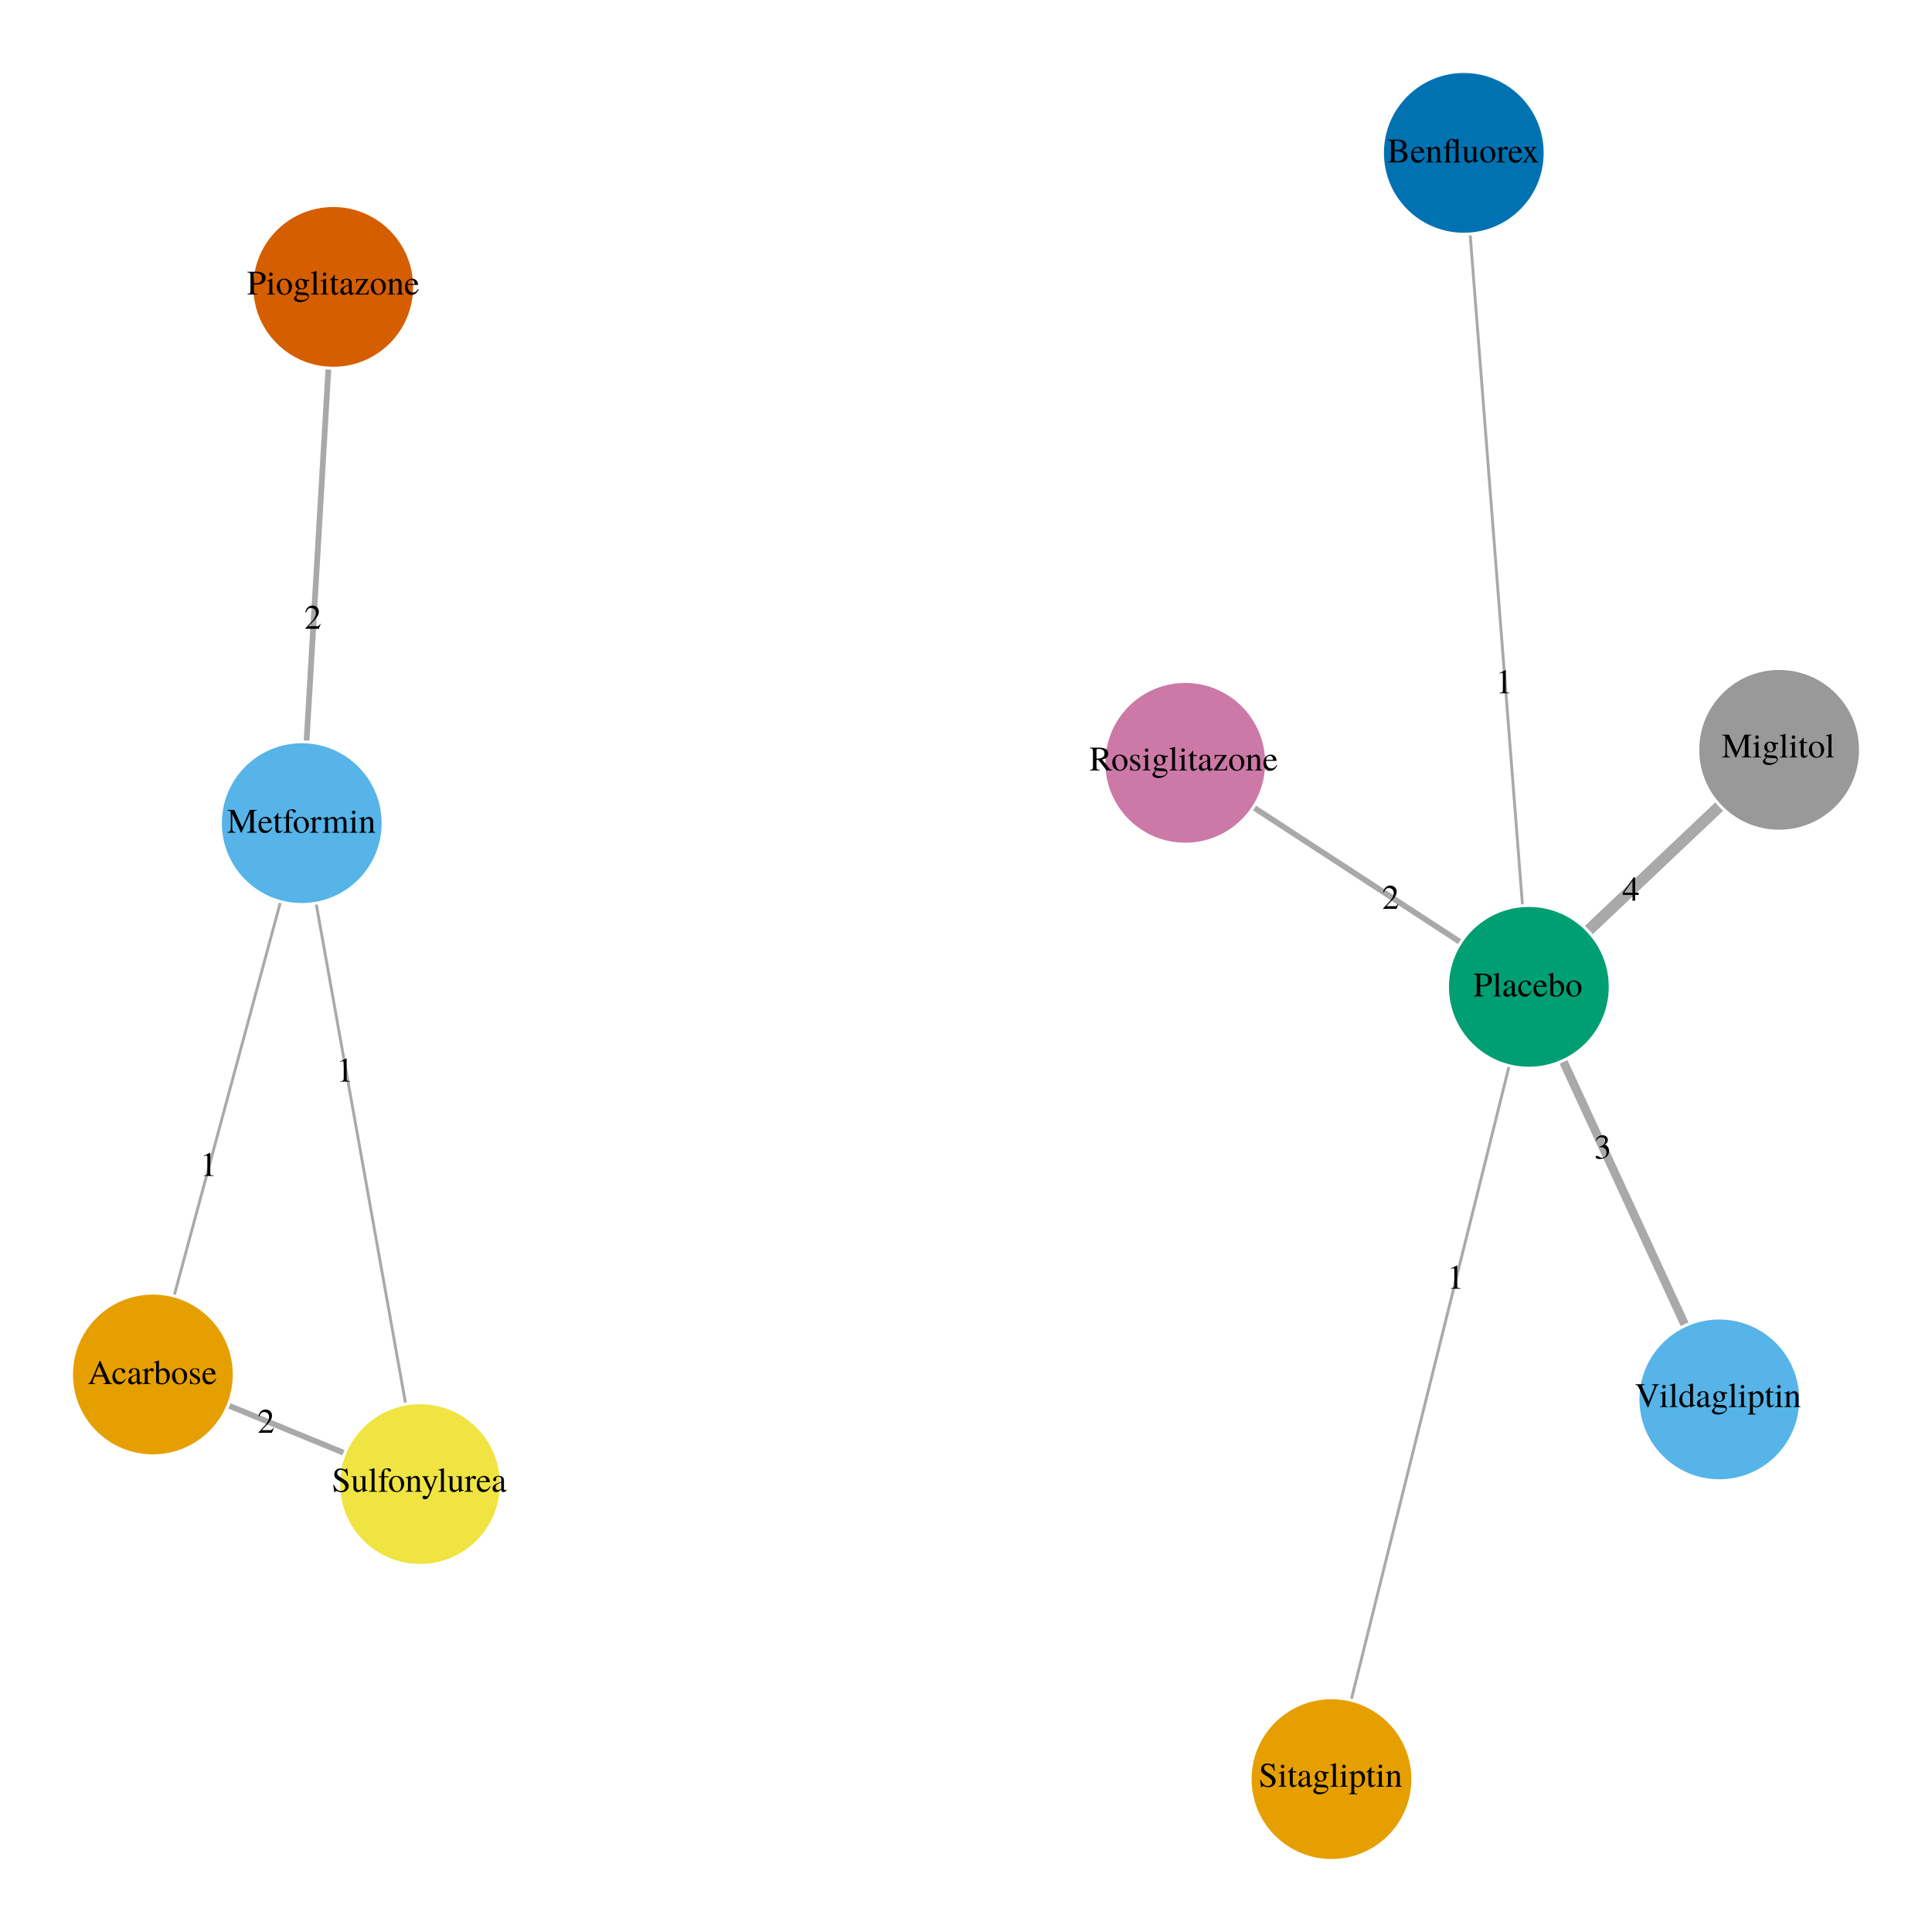 <?xml version="1.0" encoding="UTF-8"?>
<svg xmlns="http://www.w3.org/2000/svg" xmlns:xlink="http://www.w3.org/1999/xlink" width="504pt" height="504pt" viewBox="0 0 504 504" version="1.1">
<defs>
<g>
<symbol overflow="visible" id="glyph0-0">
<path style="stroke:none;" d=""/>
</symbol>
<symbol overflow="visible" id="glyph0-1">
<path style="stroke:none;" d="M 3.547 0 L 3.547 -0.141 C 2.828 -0.141 2.688 -0.234 2.688 -0.672 L 2.688 -6.062 L 2.625 -6.078 L 1 -5.266 L 1 -5.141 C 1.109 -5.188 1.203 -5.219 1.234 -5.234 C 1.406 -5.297 1.562 -5.344 1.641 -5.344 C 1.844 -5.344 1.922 -5.203 1.922 -4.906 L 1.922 -0.844 C 1.922 -0.547 1.844 -0.328 1.703 -0.25 C 1.562 -0.172 1.438 -0.141 1.062 -0.141 L 1.062 0 Z M 3.547 0 "/>
</symbol>
<symbol overflow="visible" id="glyph0-2">
<path style="stroke:none;" d="M 4.281 -1.234 L 4.156 -1.281 C 3.828 -0.766 3.703 -0.688 3.297 -0.688 L 1.156 -0.688 L 2.656 -2.266 C 3.469 -3.109 3.812 -3.781 3.812 -4.484 C 3.812 -5.391 3.094 -6.078 2.156 -6.078 C 1.656 -6.078 1.188 -5.891 0.859 -5.531 C 0.562 -5.219 0.438 -4.938 0.281 -4.297 L 0.469 -4.25 C 0.828 -5.125 1.156 -5.422 1.766 -5.422 C 2.531 -5.422 3.047 -4.906 3.047 -4.156 C 3.047 -3.453 2.625 -2.609 1.875 -1.812 L 0.266 -0.109 L 0.266 0 L 3.781 0 Z M 4.281 -1.234 "/>
</symbol>
<symbol overflow="visible" id="glyph0-3">
<path style="stroke:none;" d="M 4.25 -1.5 L 4.25 -2.078 L 3.328 -2.078 L 3.328 -6.078 L 2.938 -6.078 L 0.109 -2.078 L 0.109 -1.5 L 2.641 -1.5 L 2.641 0 L 3.328 0 L 3.328 -1.5 Z M 2.625 -2.078 L 0.469 -2.078 L 2.625 -5.172 Z M 2.625 -2.078 "/>
</symbol>
<symbol overflow="visible" id="glyph0-4">
<path style="stroke:none;" d="M 3.891 -1.969 C 3.891 -2.438 3.75 -2.859 3.484 -3.125 C 3.297 -3.328 3.125 -3.438 2.734 -3.609 C 3.359 -4.031 3.578 -4.359 3.578 -4.844 C 3.578 -5.578 3 -6.078 2.172 -6.078 C 1.734 -6.078 1.328 -5.938 1.016 -5.641 C 0.734 -5.406 0.609 -5.172 0.406 -4.625 L 0.547 -4.594 C 0.906 -5.25 1.312 -5.547 1.875 -5.547 C 2.469 -5.547 2.875 -5.141 2.875 -4.578 C 2.875 -4.25 2.734 -3.938 2.516 -3.703 C 2.234 -3.438 1.984 -3.297 1.375 -3.094 L 1.375 -2.969 C 1.906 -2.969 2.109 -2.953 2.328 -2.875 C 2.891 -2.672 3.234 -2.156 3.234 -1.531 C 3.234 -0.781 2.734 -0.203 2.062 -0.203 C 1.812 -0.203 1.641 -0.266 1.312 -0.484 C 1.031 -0.641 0.875 -0.703 0.734 -0.703 C 0.516 -0.703 0.391 -0.578 0.391 -0.391 C 0.391 -0.078 0.781 0.125 1.406 0.125 C 2.094 0.125 2.812 -0.109 3.234 -0.484 C 3.656 -0.844 3.891 -1.375 3.891 -1.969 Z M 3.891 -1.969 "/>
</symbol>
<symbol overflow="visible" id="glyph0-5">
<path style="stroke:none;" d="M 6.359 0 L 6.359 -0.172 C 5.953 -0.203 5.859 -0.281 5.547 -0.953 L 3.297 -6.062 L 3.125 -6.062 L 1.25 -1.641 C 0.672 -0.328 0.562 -0.203 0.141 -0.172 L 0.141 0 L 1.922 0 L 1.922 -0.172 C 1.484 -0.172 1.312 -0.281 1.312 -0.547 C 1.312 -0.641 1.328 -0.781 1.375 -0.891 L 1.797 -1.938 L 4.156 -1.938 L 4.516 -1.078 C 4.625 -0.828 4.688 -0.609 4.688 -0.469 C 4.688 -0.391 4.641 -0.281 4.562 -0.25 C 4.453 -0.188 4.391 -0.172 4.062 -0.172 L 4.062 0 Z M 4.016 -2.312 L 1.938 -2.312 L 2.984 -4.781 Z M 4.016 -2.312 "/>
</symbol>
<symbol overflow="visible" id="glyph0-6">
<path style="stroke:none;" d="M 3.703 -1.328 L 3.578 -1.406 C 3.156 -0.781 2.828 -0.562 2.312 -0.562 C 1.484 -0.562 0.922 -1.281 0.922 -2.312 C 0.922 -3.25 1.406 -3.875 2.141 -3.875 C 2.469 -3.875 2.578 -3.781 2.672 -3.453 L 2.734 -3.25 C 2.797 -2.984 2.969 -2.828 3.156 -2.828 C 3.391 -2.828 3.578 -3 3.578 -3.219 C 3.578 -3.719 2.953 -4.141 2.203 -4.141 C 1.766 -4.141 1.344 -3.984 0.984 -3.688 C 0.5 -3.281 0.219 -2.656 0.219 -1.906 C 0.219 -0.75 0.938 0.094 1.938 0.094 C 2.328 0.094 2.656 -0.031 2.969 -0.281 C 3.234 -0.5 3.422 -0.766 3.703 -1.328 Z M 3.703 -1.328 "/>
</symbol>
<symbol overflow="visible" id="glyph0-7">
<path style="stroke:none;" d="M 3.984 -0.359 L 3.984 -0.594 C 3.828 -0.469 3.719 -0.422 3.578 -0.422 C 3.375 -0.422 3.312 -0.547 3.312 -0.938 L 3.312 -2.703 C 3.312 -3.156 3.266 -3.406 3.141 -3.625 C 2.953 -3.953 2.562 -4.141 2.016 -4.141 C 1.562 -4.141 1.125 -4.016 0.875 -3.812 C 0.641 -3.625 0.5 -3.359 0.5 -3.125 C 0.5 -2.922 0.672 -2.75 0.891 -2.75 C 1.109 -2.75 1.297 -2.922 1.297 -3.125 C 1.297 -3.156 1.281 -3.203 1.281 -3.266 C 1.266 -3.344 1.25 -3.422 1.25 -3.484 C 1.25 -3.719 1.531 -3.922 1.906 -3.922 C 2.344 -3.922 2.578 -3.656 2.578 -3.172 L 2.578 -2.625 C 1.203 -2.062 1.047 -2 0.656 -1.656 C 0.453 -1.469 0.328 -1.172 0.328 -0.875 C 0.328 -0.312 0.719 0.094 1.281 0.094 C 1.672 0.094 2.047 -0.094 2.594 -0.562 C 2.641 -0.094 2.797 0.094 3.172 0.094 C 3.469 0.094 3.656 -0.016 3.984 -0.359 Z M 2.578 -1.109 C 2.578 -0.828 2.531 -0.75 2.344 -0.625 C 2.141 -0.5 1.875 -0.438 1.688 -0.438 C 1.375 -0.438 1.125 -0.734 1.125 -1.125 L 1.125 -1.156 C 1.125 -1.688 1.5 -2.016 2.578 -2.406 Z M 2.578 -1.109 "/>
</symbol>
<symbol overflow="visible" id="glyph0-8">
<path style="stroke:none;" d="M 3.016 -3.656 C 3.016 -3.953 2.828 -4.141 2.516 -4.141 C 2.141 -4.141 1.875 -3.938 1.438 -3.297 L 1.438 -4.125 L 1.391 -4.141 C 0.922 -3.938 0.594 -3.828 0.062 -3.656 L 0.062 -3.516 C 0.188 -3.531 0.266 -3.547 0.375 -3.547 C 0.609 -3.547 0.688 -3.406 0.688 -3 L 0.688 -0.75 C 0.688 -0.312 0.625 -0.25 0.047 -0.141 L 0.047 0 L 2.203 0 L 2.203 -0.141 C 1.594 -0.156 1.438 -0.297 1.438 -0.812 L 1.438 -2.828 C 1.438 -3.125 1.828 -3.578 2.062 -3.578 C 2.125 -3.578 2.203 -3.531 2.297 -3.438 C 2.453 -3.312 2.547 -3.266 2.656 -3.266 C 2.875 -3.266 3.016 -3.406 3.016 -3.656 Z M 3.016 -3.656 "/>
</symbol>
<symbol overflow="visible" id="glyph0-9">
<path style="stroke:none;" d="M 4.219 -2.188 C 4.219 -3.297 3.531 -4.141 2.625 -4.141 C 2.078 -4.141 1.562 -3.812 1.375 -3.375 L 1.375 -6.125 L 1.328 -6.141 C 0.953 -6.016 0.719 -5.938 0.281 -5.828 L 0.031 -5.75 L 0.031 -5.609 C 0.078 -5.609 0.109 -5.609 0.188 -5.609 C 0.547 -5.609 0.625 -5.531 0.625 -5.156 L 0.625 -0.484 C 0.625 -0.203 1.391 0.094 2.109 0.094 C 3.297 0.094 4.219 -0.906 4.219 -2.188 Z M 3.422 -1.766 C 3.422 -0.781 2.984 -0.203 2.25 -0.203 C 1.781 -0.203 1.375 -0.406 1.375 -0.625 L 1.375 -2.891 C 1.375 -3.25 1.797 -3.578 2.266 -3.578 C 2.969 -3.578 3.422 -2.875 3.422 -1.766 Z M 3.422 -1.766 "/>
</symbol>
<symbol overflow="visible" id="glyph0-10">
<path style="stroke:none;" d="M 4.234 -2.109 C 4.234 -3.281 3.406 -4.141 2.25 -4.141 C 1.078 -4.141 0.266 -3.281 0.266 -2.031 C 0.266 -0.812 1.094 0.094 2.234 0.094 C 3.359 0.094 4.234 -0.859 4.234 -2.109 Z M 3.422 -1.797 C 3.422 -0.781 3.016 -0.156 2.344 -0.156 C 1.984 -0.156 1.656 -0.375 1.469 -0.734 C 1.219 -1.203 1.078 -1.844 1.078 -2.469 C 1.078 -3.328 1.5 -3.891 2.141 -3.891 C 2.891 -3.891 3.422 -3.031 3.422 -1.797 Z M 3.422 -1.797 "/>
</symbol>
<symbol overflow="visible" id="glyph0-11">
<path style="stroke:none;" d="M 3.125 -1.062 C 3.125 -1.516 2.922 -1.812 2.375 -2.141 L 1.406 -2.703 C 1.156 -2.859 1.016 -3.078 1.016 -3.328 C 1.016 -3.688 1.297 -3.938 1.703 -3.938 C 2.219 -3.938 2.5 -3.641 2.703 -2.828 L 2.828 -2.828 L 2.797 -4.047 L 2.703 -4.047 L 2.688 -4.031 C 2.594 -3.969 2.594 -3.953 2.562 -3.953 C 2.5 -3.953 2.406 -3.984 2.312 -4.016 C 2.125 -4.094 1.922 -4.125 1.703 -4.125 C 0.969 -4.125 0.453 -3.688 0.453 -3.031 C 0.453 -2.516 0.75 -2.172 1.516 -1.734 L 2.031 -1.438 C 2.344 -1.25 2.5 -1.031 2.5 -0.75 C 2.5 -0.359 2.219 -0.109 1.75 -0.109 C 1.141 -0.109 0.812 -0.453 0.609 -1.375 L 0.469 -1.375 L 0.469 0.031 L 0.578 0.031 C 0.641 -0.047 0.688 -0.078 0.797 -0.078 C 0.891 -0.078 0.984 -0.047 1.203 0 C 1.453 0.047 1.688 0.094 1.875 0.094 C 2.562 0.094 3.125 -0.438 3.125 -1.062 Z M 3.125 -1.062 "/>
</symbol>
<symbol overflow="visible" id="glyph0-12">
<path style="stroke:none;" d="M 3.812 -1.406 L 3.672 -1.469 C 3.234 -0.797 2.859 -0.531 2.281 -0.531 C 1.781 -0.531 1.406 -0.766 1.141 -1.25 C 0.969 -1.609 0.891 -1.922 0.875 -2.5 L 3.641 -2.5 C 3.578 -3.078 3.484 -3.344 3.266 -3.625 C 2.984 -3.953 2.578 -4.141 2.109 -4.141 C 0.984 -4.141 0.219 -3.234 0.219 -1.922 C 0.219 -0.688 0.875 0.094 1.906 0.094 C 2.766 0.094 3.438 -0.438 3.812 -1.406 Z M 2.734 -2.781 L 0.891 -2.781 C 0.984 -3.484 1.297 -3.812 1.844 -3.812 C 2.391 -3.812 2.609 -3.562 2.734 -2.781 Z M 2.734 -2.781 "/>
</symbol>
<symbol overflow="visible" id="glyph0-13">
<path style="stroke:none;" d="M 7.766 0 L 7.766 -0.172 C 7.109 -0.219 6.984 -0.344 6.984 -0.984 L 6.984 -4.984 C 6.984 -5.609 7.094 -5.734 7.766 -5.781 L 7.766 -5.953 L 5.969 -5.953 L 3.984 -1.406 L 1.906 -5.953 L 0.125 -5.953 L 0.125 -5.781 C 0.859 -5.734 0.984 -5.641 0.984 -4.984 L 0.984 -1.328 C 0.984 -0.391 0.859 -0.219 0.109 -0.172 L 0.109 0 L 2.219 0 L 2.219 -0.172 C 1.531 -0.203 1.375 -0.406 1.375 -1.328 L 1.375 -4.953 L 3.641 0 L 3.766 0 L 6.062 -5.156 L 6.062 -1.078 C 6.062 -0.328 5.953 -0.219 5.25 -0.172 L 5.25 0 Z M 7.766 0 "/>
</symbol>
<symbol overflow="visible" id="glyph0-14">
<path style="stroke:none;" d="M 2.516 -0.594 L 2.391 -0.688 C 2.203 -0.453 2.047 -0.375 1.859 -0.375 C 1.516 -0.375 1.391 -0.609 1.391 -1.188 L 1.391 -3.766 L 2.297 -3.766 L 2.297 -4.047 L 1.391 -4.047 L 1.391 -5.094 C 1.391 -5.188 1.375 -5.219 1.328 -5.219 C 1.266 -5.125 1.203 -5.047 1.141 -4.953 C 0.812 -4.469 0.5 -4.125 0.266 -4 C 0.172 -3.938 0.109 -3.875 0.109 -3.828 C 0.109 -3.797 0.125 -3.781 0.156 -3.766 L 0.625 -3.766 L 0.625 -1.047 C 0.625 -0.297 0.906 0.094 1.422 0.094 C 1.875 0.094 2.219 -0.125 2.516 -0.594 Z M 2.516 -0.594 "/>
</symbol>
<symbol overflow="visible" id="glyph0-15">
<path style="stroke:none;" d="M 3.453 -5.594 C 3.453 -5.906 3.047 -6.141 2.516 -6.141 C 1.938 -6.141 1.469 -5.906 1.234 -5.5 C 1.016 -5.094 0.938 -4.766 0.922 -4.047 L 0.188 -4.047 L 0.188 -3.766 L 0.922 -3.766 L 0.922 -0.938 C 0.922 -0.281 0.828 -0.172 0.188 -0.141 L 0.188 0 L 2.516 0 L 2.516 -0.141 C 1.781 -0.156 1.688 -0.266 1.688 -0.938 L 1.688 -3.766 L 2.781 -3.766 L 2.781 -4.047 L 1.672 -4.047 L 1.672 -5.094 C 1.672 -5.625 1.844 -5.891 2.188 -5.891 C 2.391 -5.891 2.5 -5.812 2.656 -5.547 C 2.812 -5.297 2.922 -5.219 3.062 -5.219 C 3.281 -5.219 3.453 -5.375 3.453 -5.594 Z M 3.453 -5.594 "/>
</symbol>
<symbol overflow="visible" id="glyph0-16">
<path style="stroke:none;" d="M 6.969 0 L 6.969 -0.141 L 6.734 -0.156 C 6.469 -0.172 6.359 -0.328 6.359 -0.688 L 6.359 -2.531 C 6.359 -3.594 6 -4.141 5.312 -4.141 C 4.781 -4.141 4.328 -3.906 3.844 -3.391 C 3.688 -3.891 3.375 -4.141 2.891 -4.141 C 2.5 -4.141 2.234 -4.016 1.5 -3.453 L 1.5 -4.125 L 1.438 -4.141 C 0.969 -3.969 0.672 -3.875 0.172 -3.734 L 0.172 -3.578 C 0.281 -3.609 0.359 -3.625 0.453 -3.625 C 0.688 -3.625 0.781 -3.469 0.781 -3.047 L 0.781 -0.766 C 0.781 -0.281 0.641 -0.141 0.141 -0.141 L 0.141 0 L 2.141 0 L 2.141 -0.141 C 1.672 -0.156 1.531 -0.25 1.531 -0.609 L 1.531 -3.141 C 1.531 -3.141 1.609 -3.25 1.672 -3.312 C 1.891 -3.516 2.281 -3.672 2.594 -3.672 C 2.984 -3.672 3.188 -3.359 3.188 -2.734 L 3.188 -0.781 C 3.188 -0.266 3.094 -0.172 2.578 -0.141 L 2.578 0 L 4.594 0 L 4.594 -0.141 C 4.078 -0.141 3.938 -0.297 3.938 -0.859 L 3.938 -3.125 C 4.219 -3.516 4.516 -3.672 4.922 -3.672 C 5.438 -3.672 5.594 -3.422 5.594 -2.688 L 5.594 -0.781 C 5.594 -0.266 5.531 -0.203 5 -0.141 L 5 0 Z M 6.969 0 "/>
</symbol>
<symbol overflow="visible" id="glyph0-17">
<path style="stroke:none;" d="M 2.281 0 L 2.281 -0.141 C 1.688 -0.188 1.609 -0.266 1.609 -0.922 L 1.609 -4.109 L 1.578 -4.141 L 0.188 -3.641 L 0.188 -3.516 L 0.25 -3.516 C 0.359 -3.531 0.484 -3.547 0.562 -3.547 C 0.781 -3.547 0.859 -3.406 0.859 -3 L 0.859 -0.922 C 0.859 -0.266 0.766 -0.172 0.141 -0.141 L 0.141 0 Z M 1.688 -5.312 C 1.688 -5.562 1.5 -5.766 1.234 -5.766 C 0.984 -5.766 0.781 -5.562 0.781 -5.312 C 0.781 -5.047 0.984 -4.844 1.234 -4.844 C 1.5 -4.844 1.688 -5.047 1.688 -5.312 Z M 1.688 -5.312 "/>
</symbol>
<symbol overflow="visible" id="glyph0-18">
<path style="stroke:none;" d="M 4.359 0 L 4.359 -0.141 C 3.922 -0.188 3.812 -0.281 3.812 -0.734 L 3.812 -2.797 C 3.812 -3.641 3.422 -4.141 2.75 -4.141 C 2.344 -4.141 2.062 -3.984 1.453 -3.406 L 1.453 -4.125 L 1.391 -4.141 C 0.938 -3.984 0.641 -3.875 0.141 -3.734 L 0.141 -3.578 C 0.203 -3.609 0.281 -3.625 0.391 -3.625 C 0.641 -3.625 0.719 -3.484 0.719 -3.047 L 0.719 -0.812 C 0.719 -0.297 0.625 -0.172 0.156 -0.141 L 0.156 0 L 2.062 0 L 2.062 -0.141 C 1.609 -0.172 1.469 -0.281 1.469 -0.609 L 1.469 -3.125 C 1.906 -3.531 2.109 -3.641 2.406 -3.641 C 2.844 -3.641 3.062 -3.359 3.062 -2.766 L 3.062 -0.891 C 3.062 -0.328 2.938 -0.172 2.5 -0.141 L 2.5 0 Z M 4.359 0 "/>
</symbol>
<symbol overflow="visible" id="glyph0-19">
<path style="stroke:none;" d="M 4.875 -4.328 C 4.875 -4.703 4.75 -5.047 4.516 -5.312 C 4.156 -5.703 3.359 -5.953 2.516 -5.953 L 0.141 -5.953 L 0.141 -5.781 C 0.812 -5.719 0.906 -5.625 0.906 -4.984 L 0.906 -1.078 C 0.906 -0.328 0.828 -0.234 0.141 -0.172 L 0.141 0 L 2.656 0 L 2.656 -0.172 C 1.953 -0.203 1.812 -0.328 1.812 -0.984 L 1.812 -2.625 C 2.047 -2.594 2.203 -2.594 2.438 -2.594 C 3.141 -2.594 3.625 -2.688 4.016 -2.891 C 4.547 -3.188 4.875 -3.734 4.875 -4.328 Z M 3.891 -4.281 C 3.891 -3.406 3.359 -2.953 2.328 -2.953 C 2.156 -2.953 2.031 -2.969 1.812 -2.984 L 1.812 -5.312 C 1.812 -5.562 1.875 -5.625 2.125 -5.625 C 3.344 -5.625 3.891 -5.203 3.891 -4.281 Z M 3.891 -4.281 "/>
</symbol>
<symbol overflow="visible" id="glyph0-20">
<path style="stroke:none;" d="M 2.312 0 L 2.312 -0.141 C 1.734 -0.172 1.641 -0.266 1.641 -0.75 L 1.641 -6.125 L 1.609 -6.141 C 1.141 -6 0.797 -5.906 0.172 -5.75 L 0.172 -5.609 L 0.219 -5.609 C 0.328 -5.609 0.438 -5.625 0.5 -5.625 C 0.797 -5.625 0.875 -5.5 0.875 -5.078 L 0.875 -0.781 C 0.875 -0.297 0.75 -0.188 0.188 -0.141 L 0.188 0 Z M 2.312 0 "/>
</symbol>
<symbol overflow="visible" id="glyph0-21">
<path style="stroke:none;" d="M 4.422 -1.516 C 4.422 -2.266 3.922 -2.828 2.734 -3.484 C 1.797 -4 1.406 -4.391 1.406 -4.891 C 1.406 -5.375 1.797 -5.719 2.344 -5.719 C 2.75 -5.719 3.125 -5.547 3.453 -5.219 C 3.719 -4.938 3.859 -4.703 4 -4.172 L 4.219 -4.172 L 4.016 -6.078 L 3.828 -6.078 C 3.797 -5.891 3.703 -5.781 3.547 -5.781 C 3.453 -5.781 3.312 -5.812 3.156 -5.891 C 2.812 -6.016 2.5 -6.078 2.172 -6.078 C 1.828 -6.078 1.453 -5.938 1.156 -5.703 C 0.812 -5.422 0.641 -5.031 0.641 -4.531 C 0.641 -3.828 1.031 -3.328 2.047 -2.797 C 2.688 -2.438 3.156 -2.078 3.391 -1.734 C 3.469 -1.609 3.516 -1.438 3.516 -1.203 C 3.516 -0.609 3.062 -0.203 2.406 -0.203 C 1.594 -0.203 1.031 -0.688 0.578 -1.797 L 0.375 -1.797 L 0.641 0.109 L 0.844 0.109 C 0.859 -0.047 0.969 -0.188 1.094 -0.188 C 1.203 -0.188 1.344 -0.141 1.516 -0.078 C 1.859 0.047 2.219 0.125 2.578 0.125 C 3.625 0.125 4.422 -0.578 4.422 -1.516 Z M 4.422 -1.516 "/>
</symbol>
<symbol overflow="visible" id="glyph0-22">
<path style="stroke:none;" d="M 4.312 -0.328 L 4.312 -0.453 L 4.266 -0.453 C 3.859 -0.453 3.75 -0.547 3.75 -0.969 L 3.75 -4.047 L 2.328 -4.047 L 2.328 -3.891 C 2.891 -3.875 3 -3.781 3 -3.328 L 3 -1.219 C 3 -0.969 2.953 -0.844 2.844 -0.75 C 2.594 -0.547 2.312 -0.438 2.031 -0.438 C 1.688 -0.438 1.391 -0.734 1.391 -1.109 L 1.391 -4.047 L 0.078 -4.047 L 0.078 -3.922 C 0.516 -3.891 0.641 -3.766 0.641 -3.344 L 0.641 -1.078 C 0.641 -0.375 1.078 0.094 1.734 0.094 C 2.062 0.094 2.406 -0.047 2.656 -0.297 L 3.047 -0.688 L 3.047 0.062 L 3.078 0.078 C 3.531 -0.094 3.859 -0.203 4.312 -0.328 Z M 4.312 -0.328 "/>
</symbol>
<symbol overflow="visible" id="glyph0-23">
<path style="stroke:none;" d="M 4.281 -3.922 L 4.281 -4.047 L 3.062 -4.047 L 3.062 -3.922 C 3.344 -3.922 3.484 -3.828 3.484 -3.688 C 3.484 -3.656 3.484 -3.594 3.453 -3.531 L 2.578 -1.047 L 1.547 -3.328 C 1.5 -3.453 1.453 -3.578 1.453 -3.672 C 1.453 -3.828 1.594 -3.891 1.984 -3.922 L 1.984 -4.047 L 0.125 -4.047 L 0.125 -3.922 C 0.359 -3.891 0.516 -3.781 0.578 -3.641 L 2.062 -0.5 C 2.141 -0.344 2.172 -0.25 2.172 -0.172 C 2.172 -0.031 1.969 0.531 1.812 0.797 C 1.688 1.031 1.484 1.203 1.359 1.203 C 1.312 1.203 1.219 1.188 1.141 1.141 C 0.969 1.078 0.812 1.047 0.656 1.047 C 0.453 1.047 0.266 1.219 0.266 1.438 C 0.266 1.734 0.562 1.969 0.938 1.969 C 1.531 1.969 1.969 1.453 2.453 0.156 L 3.844 -3.516 C 3.953 -3.797 4.062 -3.891 4.281 -3.922 Z M 4.281 -3.922 "/>
</symbol>
<symbol overflow="visible" id="glyph0-24">
<path style="stroke:none;" d="M 5.344 -1.625 C 5.344 -2.016 5.172 -2.375 4.891 -2.641 C 4.625 -2.875 4.391 -2.984 3.797 -3.125 C 4.266 -3.25 4.453 -3.344 4.672 -3.531 C 4.891 -3.719 5.031 -4.062 5.031 -4.422 C 5.031 -5.438 4.234 -5.953 2.672 -5.953 L 0.156 -5.953 L 0.156 -5.781 C 0.906 -5.734 1.016 -5.641 1.016 -4.984 L 1.016 -0.984 C 1.016 -0.312 0.906 -0.203 0.156 -0.172 L 0.156 0 L 3.156 0 C 3.859 0 4.5 -0.188 4.828 -0.5 C 5.156 -0.781 5.344 -1.188 5.344 -1.625 Z M 4.297 -1.609 C 4.297 -1.125 4.109 -0.781 3.75 -0.562 C 3.469 -0.406 3.094 -0.328 2.5 -0.328 C 2.062 -0.328 1.938 -0.406 1.938 -0.703 L 1.938 -2.938 C 2.812 -2.938 3.219 -2.891 3.547 -2.75 C 4.062 -2.531 4.297 -2.172 4.297 -1.609 Z M 4.109 -4.391 C 4.109 -3.688 3.641 -3.297 2.797 -3.297 L 1.938 -3.297 L 1.938 -5.359 C 1.938 -5.547 2 -5.625 2.141 -5.625 L 2.531 -5.625 C 3.562 -5.625 4.109 -5.188 4.109 -4.391 Z M 4.109 -4.391 "/>
</symbol>
<symbol overflow="visible" id="glyph0-25">
<path style="stroke:none;" d="M 4.688 0 L 4.688 -0.141 C 4.203 -0.172 4.109 -0.266 4.109 -0.734 L 4.109 -6.125 L 4.062 -6.141 C 4 -6.141 3.906 -6.109 3.781 -6.047 C 3.625 -5.969 3.484 -5.922 3.406 -5.922 C 3.359 -5.922 3.266 -5.953 3.141 -6 C 2.891 -6.094 2.625 -6.141 2.391 -6.141 C 1.984 -6.141 1.578 -5.938 1.328 -5.578 C 1.047 -5.188 0.969 -4.844 0.922 -4.047 L 0.281 -4.047 L 0.281 -3.766 L 0.906 -3.766 L 0.906 -0.938 C 0.906 -0.281 0.828 -0.172 0.281 -0.141 L 0.281 0 L 2.297 0 L 2.297 -0.141 C 1.797 -0.188 1.672 -0.297 1.672 -0.719 L 1.672 -3.766 L 3.359 -3.766 L 3.359 -0.75 C 3.359 -0.312 3.219 -0.172 2.75 -0.141 L 2.75 0 Z M 3.359 -4.047 L 1.672 -4.047 L 1.672 -4.516 C 1.672 -5.453 1.859 -5.906 2.25 -5.906 C 2.453 -5.906 2.562 -5.828 2.719 -5.594 C 2.891 -5.344 3 -5.25 3.219 -5.25 C 3.281 -5.25 3.312 -5.266 3.359 -5.312 Z M 3.359 -4.047 "/>
</symbol>
<symbol overflow="visible" id="glyph0-26">
<path style="stroke:none;" d="M 4.312 0 L 4.312 -0.141 C 4.031 -0.141 3.859 -0.281 3.578 -0.672 L 2.422 -2.438 L 3.172 -3.516 C 3.344 -3.766 3.609 -3.906 3.891 -3.922 L 3.891 -4.047 L 2.469 -4.047 L 2.469 -3.922 C 2.75 -3.891 2.828 -3.844 2.828 -3.719 C 2.828 -3.609 2.734 -3.406 2.5 -3.125 C 2.453 -3.078 2.344 -2.922 2.234 -2.734 L 2.109 -2.922 C 1.859 -3.297 1.688 -3.594 1.688 -3.719 C 1.688 -3.844 1.812 -3.906 2.078 -3.922 L 2.078 -4.047 L 0.219 -4.047 L 0.219 -3.922 L 0.297 -3.922 C 0.562 -3.922 0.719 -3.797 0.984 -3.375 L 1.844 -2.078 L 0.812 -0.594 C 0.547 -0.219 0.453 -0.156 0.156 -0.141 L 0.156 0 L 1.453 0 L 1.453 -0.141 C 1.203 -0.141 1.094 -0.188 1.094 -0.297 C 1.094 -0.344 1.156 -0.484 1.281 -0.672 L 1.984 -1.766 L 2.812 -0.516 C 2.844 -0.453 2.859 -0.406 2.859 -0.344 C 2.859 -0.188 2.797 -0.156 2.5 -0.141 L 2.5 0 Z M 4.312 0 "/>
</symbol>
<symbol overflow="visible" id="glyph0-27">
<path style="stroke:none;" d="M 4.234 -3.484 L 4.234 -3.844 L 3.531 -3.844 C 3.359 -3.844 3.219 -3.875 3.047 -3.938 L 2.844 -4 C 2.594 -4.094 2.359 -4.141 2.125 -4.141 C 1.281 -4.141 0.625 -3.484 0.625 -2.672 C 0.625 -2.109 0.859 -1.766 1.453 -1.469 L 1.078 -1.109 C 0.781 -0.844 0.656 -0.672 0.656 -0.484 C 0.656 -0.297 0.766 -0.188 1.141 -0.016 C 0.5 0.453 0.25 0.75 0.25 1.094 C 0.25 1.562 0.953 1.969 1.812 1.969 C 2.484 1.969 3.188 1.734 3.656 1.344 C 4 1.078 4.156 0.781 4.156 0.438 C 4.156 -0.109 3.719 -0.5 3.062 -0.516 L 1.906 -0.578 C 1.422 -0.594 1.203 -0.672 1.203 -0.812 C 1.203 -1 1.5 -1.312 1.734 -1.391 C 1.812 -1.375 1.875 -1.375 1.906 -1.375 C 2.078 -1.344 2.203 -1.344 2.25 -1.344 C 2.578 -1.344 2.938 -1.469 3.219 -1.719 C 3.516 -1.969 3.656 -2.281 3.656 -2.734 C 3.656 -3 3.609 -3.203 3.484 -3.484 Z M 3.891 0.578 C 3.891 1.094 3.219 1.453 2.203 1.453 C 1.406 1.453 0.875 1.188 0.875 0.797 C 0.875 0.578 0.938 0.469 1.328 0.016 C 1.625 0.078 2.344 0.141 2.781 0.141 C 3.594 0.141 3.891 0.25 3.891 0.578 Z M 2.969 -2.391 C 2.969 -1.875 2.703 -1.562 2.281 -1.562 C 1.75 -1.562 1.375 -2.156 1.375 -3.016 L 1.375 -3.047 C 1.375 -3.578 1.625 -3.891 2.031 -3.891 C 2.312 -3.891 2.547 -3.734 2.688 -3.469 C 2.859 -3.156 2.969 -2.734 2.969 -2.391 Z M 2.969 -2.391 "/>
</symbol>
<symbol overflow="visible" id="glyph0-28">
<path style="stroke:none;" d="M 3.766 -1.219 L 3.594 -1.25 C 3.516 -0.797 3.453 -0.656 3.344 -0.5 C 3.219 -0.344 2.906 -0.266 2.453 -0.266 L 1.203 -0.266 L 3.625 -3.922 L 3.625 -4.047 L 0.5 -4.047 L 0.484 -2.984 L 0.641 -2.984 C 0.719 -3.641 0.859 -3.781 1.391 -3.781 L 2.641 -3.781 L 0.25 -0.141 L 0.25 0 L 3.641 0 Z M 3.766 -1.219 "/>
</symbol>
<symbol overflow="visible" id="glyph0-29">
<path style="stroke:none;" d="M 5.938 0 L 5.938 -0.172 C 5.594 -0.203 5.406 -0.281 5.141 -0.594 L 3.297 -2.875 C 3.891 -2.984 4.172 -3.094 4.469 -3.344 C 4.75 -3.578 4.922 -3.953 4.922 -4.375 C 4.922 -4.766 4.812 -5.094 4.578 -5.359 C 4.234 -5.719 3.484 -5.953 2.641 -5.953 L 0.156 -5.953 L 0.156 -5.781 C 0.828 -5.719 0.922 -5.609 0.922 -4.984 L 0.922 -1.078 C 0.922 -0.328 0.828 -0.219 0.156 -0.172 L 0.156 0 L 2.641 0 L 2.641 -0.172 C 1.953 -0.219 1.844 -0.328 1.844 -0.984 L 1.844 -2.75 L 2.344 -2.766 L 4.484 0 Z M 3.938 -4.391 C 3.938 -3.938 3.75 -3.562 3.422 -3.391 C 3.016 -3.156 2.703 -3.109 1.844 -3.094 L 1.844 -5.297 C 1.844 -5.547 1.938 -5.625 2.297 -5.625 C 3.422 -5.625 3.938 -5.234 3.938 -4.391 Z M 3.938 -4.391 "/>
</symbol>
<symbol overflow="visible" id="glyph0-30">
<path style="stroke:none;" d="M 4.234 -2.219 C 4.234 -3.344 3.594 -4.141 2.734 -4.141 C 2.219 -4.141 1.828 -3.922 1.438 -3.422 L 1.438 -4.125 L 1.375 -4.141 C 0.891 -3.953 0.578 -3.828 0.078 -3.688 L 0.078 -3.531 C 0.156 -3.547 0.219 -3.547 0.312 -3.547 C 0.609 -3.547 0.672 -3.453 0.672 -3.031 L 0.672 1.172 C 0.672 1.641 0.578 1.75 0.047 1.797 L 0.047 1.953 L 2.219 1.953 L 2.219 1.797 C 1.547 1.781 1.438 1.688 1.438 1.109 L 1.438 -0.297 C 1.75 0 1.969 0.094 2.344 0.094 C 3.406 0.094 4.234 -0.922 4.234 -2.219 Z M 3.453 -1.875 C 3.453 -0.875 3.016 -0.203 2.359 -0.203 C 1.938 -0.203 1.438 -0.516 1.438 -0.797 L 1.438 -3 C 1.438 -3.281 1.938 -3.594 2.344 -3.594 C 3.016 -3.594 3.453 -2.922 3.453 -1.875 Z M 3.453 -1.875 "/>
</symbol>
<symbol overflow="visible" id="glyph0-31">
<path style="stroke:none;" d="M 6.266 -5.781 L 6.266 -5.953 L 4.422 -5.953 L 4.422 -5.781 C 4.922 -5.766 5.078 -5.656 5.078 -5.406 C 5.078 -5.266 5.016 -5.016 4.906 -4.75 L 3.594 -1.453 L 2.234 -4.484 C 1.938 -5.141 1.859 -5.359 1.859 -5.484 C 1.859 -5.656 1.984 -5.75 2.281 -5.766 C 2.312 -5.766 2.406 -5.781 2.531 -5.781 L 2.531 -5.953 L 0.141 -5.953 L 0.141 -5.781 C 0.578 -5.766 0.719 -5.641 1.094 -4.844 L 3.312 0.094 L 3.453 0.094 L 5.438 -4.953 C 5.734 -5.656 5.844 -5.766 6.266 -5.781 Z M 6.266 -5.781 "/>
</symbol>
<symbol overflow="visible" id="glyph0-32">
<path style="stroke:none;" d="M 4.422 -0.375 L 4.422 -0.516 C 4.25 -0.516 4.234 -0.516 4.219 -0.516 C 3.891 -0.516 3.812 -0.609 3.812 -1.031 L 3.812 -6.125 L 3.766 -6.141 C 3.344 -6 3.031 -5.906 2.453 -5.75 L 2.453 -5.609 C 2.516 -5.609 2.578 -5.609 2.641 -5.609 C 2.984 -5.609 3.062 -5.531 3.062 -5.156 L 3.062 -3.75 C 2.719 -4.047 2.469 -4.141 2.109 -4.141 C 1.078 -4.141 0.25 -3.125 0.25 -1.844 C 0.25 -0.688 0.922 0.094 1.906 0.094 C 2.406 0.094 2.75 -0.094 3.062 -0.516 L 3.062 0.062 L 3.094 0.094 Z M 3.062 -0.922 C 3.062 -0.859 3 -0.75 2.906 -0.641 C 2.75 -0.469 2.516 -0.375 2.266 -0.375 C 1.516 -0.375 1.016 -1.094 1.016 -2.203 C 1.016 -3.219 1.453 -3.891 2.141 -3.891 C 2.625 -3.891 3.062 -3.469 3.062 -2.984 Z M 3.062 -0.922 "/>
</symbol>
</g>
</defs>
<g id="surface26">
<rect x="0" y="0" width="504" height="504" style="fill:rgb(100%,100%,100%);fill-opacity:1;stroke:none;"/>
<path style="fill:none;stroke-width:0.75;stroke-linecap:round;stroke-linejoin:round;stroke:rgb(66.275%,66.275%,66.275%);stroke-opacity:1;stroke-miterlimit:10;" d="M 45.41 338.086 L 73.188 235.211 "/>
<path style="fill:none;stroke-width:1.5;stroke-linecap:round;stroke-linejoin:round;stroke:rgb(66.275%,66.275%,66.275%);stroke-opacity:1;stroke-miterlimit:10;" d="M 59.504 366.613 L 89.938 379.102 "/>
<path style="fill:none;stroke-width:0.75;stroke-linecap:round;stroke-linejoin:round;stroke:rgb(66.275%,66.275%,66.275%);stroke-opacity:1;stroke-miterlimit:10;" d="M 397.184 236.285 L 383.508 61.027 "/>
<path style="fill:none;stroke-width:1.5;stroke-linecap:round;stroke-linejoin:round;stroke:rgb(66.275%,66.275%,66.275%);stroke-opacity:1;stroke-miterlimit:10;" d="M 79.961 193.559 L 85.684 96.02 "/>
<path style="fill:none;stroke-width:0.75;stroke-linecap:round;stroke-linejoin:round;stroke:rgb(66.275%,66.275%,66.275%);stroke-opacity:1;stroke-miterlimit:10;" d="M 82.453 235.613 L 105.828 366.273 "/>
<path style="fill:none;stroke-width:3;stroke-linecap:round;stroke-linejoin:round;stroke:rgb(66.275%,66.275%,66.275%);stroke-opacity:1;stroke-miterlimit:10;" d="M 414.234 242.848 L 448.719 210.191 "/>
<path style="fill:none;stroke-width:1.5;stroke-linecap:round;stroke-linejoin:round;stroke:rgb(66.275%,66.275%,66.275%);stroke-opacity:1;stroke-miterlimit:10;" d="M 381.062 245.852 L 326.965 210.582 "/>
<path style="fill:none;stroke-width:0.75;stroke-linecap:round;stroke-linejoin:round;stroke:rgb(66.275%,66.275%,66.275%);stroke-opacity:1;stroke-miterlimit:10;" d="M 393.707 278.016 L 352.469 443.539 "/>
<path style="fill:none;stroke-width:2.25;stroke-linecap:round;stroke-linejoin:round;stroke:rgb(66.275%,66.275%,66.275%);stroke-opacity:1;stroke-miterlimit:10;" d="M 407.723 276.695 L 439.625 345.801 "/>
<g style="fill:rgb(0%,0%,0%);fill-opacity:1;">
  <use xlink:href="#glyph0-1" x="52.168" y="306.788"/>
</g>
<g style="fill:rgb(0%,0%,0%);fill-opacity:1;">
  <use xlink:href="#glyph0-2" x="67.148" y="373.772"/>
</g>
<g style="fill:rgb(0%,0%,0%);fill-opacity:1;">
  <use xlink:href="#glyph0-1" x="390.125" y="180.862"/>
</g>
<g style="fill:rgb(0%,0%,0%);fill-opacity:1;">
  <use xlink:href="#glyph0-2" x="79.367" y="164.042"/>
</g>
<g style="fill:rgb(0%,0%,0%);fill-opacity:1;">
  <use xlink:href="#glyph0-1" x="87.742" y="282.163"/>
</g>
<g style="fill:rgb(0%,0%,0%);fill-opacity:1;">
  <use xlink:href="#glyph0-3" x="423.23" y="234.96"/>
</g>
<g style="fill:rgb(0%,0%,0%);fill-opacity:1;">
  <use xlink:href="#glyph0-2" x="360.531" y="237.089"/>
</g>
<g style="fill:rgb(0%,0%,0%);fill-opacity:1;">
  <use xlink:href="#glyph0-1" x="377.461" y="336.187"/>
</g>
<g style="fill:rgb(0%,0%,0%);fill-opacity:1;">
  <use xlink:href="#glyph0-4" x="415.859" y="302.226"/>
</g>
<path style="fill-rule:nonzero;fill:rgb(90.196%,62.353%,0%);fill-opacity:1;stroke-width:0.75;stroke-linecap:round;stroke-linejoin:round;stroke:rgb(100%,100%,100%);stroke-opacity:1;stroke-miterlimit:10;" d="M 61.09 358.562 C 61.09 370.277 51.594 379.773 39.879 379.773 C 28.164 379.773 18.668 370.277 18.668 358.562 C 18.668 346.848 28.164 337.352 39.879 337.352 C 51.594 337.352 61.09 346.848 61.09 358.562 "/>
<path style="fill-rule:nonzero;fill:rgb(33.725%,70.588%,91.373%);fill-opacity:1;stroke-width:0.75;stroke-linecap:round;stroke-linejoin:round;stroke:rgb(100%,100%,100%);stroke-opacity:1;stroke-miterlimit:10;" d="M 99.93 214.734 C 99.93 226.449 90.43 235.945 78.715 235.945 C 67 235.945 57.504 226.449 57.504 214.734 C 57.504 203.02 67 193.52 78.715 193.52 C 90.43 193.52 99.93 203.02 99.93 214.734 "/>
<path style="fill-rule:nonzero;fill:rgb(0%,61.961%,45.098%);fill-opacity:1;stroke-width:0.75;stroke-linecap:round;stroke-linejoin:round;stroke:rgb(100%,100%,100%);stroke-opacity:1;stroke-miterlimit:10;" d="M 420.047 257.434 C 420.047 269.148 410.547 278.645 398.832 278.645 C 387.117 278.645 377.621 269.148 377.621 257.434 C 377.621 245.719 387.117 236.223 398.832 236.223 C 410.547 236.223 420.047 245.719 420.047 257.434 "/>
<path style="fill-rule:nonzero;fill:rgb(94.118%,89.412%,25.882%);fill-opacity:1;stroke-width:0.75;stroke-linecap:round;stroke-linejoin:round;stroke:rgb(100%,100%,100%);stroke-opacity:1;stroke-miterlimit:10;" d="M 130.777 387.156 C 130.777 398.871 121.277 408.367 109.562 408.367 C 97.848 408.367 88.352 398.871 88.352 387.156 C 88.352 375.441 97.848 365.941 109.562 365.941 C 121.277 365.941 130.777 375.441 130.777 387.156 "/>
<path style="fill-rule:nonzero;fill:rgb(0%,44.706%,69.804%);fill-opacity:1;stroke-width:0.75;stroke-linecap:round;stroke-linejoin:round;stroke:rgb(100%,100%,100%);stroke-opacity:1;stroke-miterlimit:10;" d="M 403.07 39.879 C 403.07 51.594 393.574 61.09 381.859 61.09 C 370.145 61.09 360.648 51.594 360.648 39.879 C 360.648 28.164 370.145 18.668 381.859 18.668 C 393.574 18.668 403.07 28.164 403.07 39.879 "/>
<path style="fill-rule:nonzero;fill:rgb(83.529%,36.863%,0%);fill-opacity:1;stroke-width:0.75;stroke-linecap:round;stroke-linejoin:round;stroke:rgb(100%,100%,100%);stroke-opacity:1;stroke-miterlimit:10;" d="M 108.141 74.848 C 108.141 86.562 98.641 96.059 86.926 96.059 C 75.211 96.059 65.715 86.562 65.715 74.848 C 65.715 63.129 75.211 53.633 86.926 53.633 C 98.641 53.633 108.141 63.129 108.141 74.848 "/>
<path style="fill-rule:nonzero;fill:rgb(80%,47.451%,65.49%);fill-opacity:1;stroke-width:0.75;stroke-linecap:round;stroke-linejoin:round;stroke:rgb(100%,100%,100%);stroke-opacity:1;stroke-miterlimit:10;" d="M 330.406 199 C 330.406 210.715 320.91 220.211 309.195 220.211 C 297.48 220.211 287.984 210.715 287.984 199 C 287.984 187.285 297.48 177.785 309.195 177.785 C 320.91 177.785 330.406 187.285 330.406 199 "/>
<path style="fill-rule:nonzero;fill:rgb(60%,60%,60%);fill-opacity:1;stroke-width:0.75;stroke-linecap:round;stroke-linejoin:round;stroke:rgb(100%,100%,100%);stroke-opacity:1;stroke-miterlimit:10;" d="M 485.332 195.605 C 485.332 207.32 475.836 216.82 464.121 216.82 C 452.406 216.82 442.91 207.32 442.91 195.605 C 442.91 183.891 452.406 174.395 464.121 174.395 C 475.836 174.395 485.332 183.891 485.332 195.605 "/>
<path style="fill-rule:nonzero;fill:rgb(90.196%,62.353%,0%);fill-opacity:1;stroke-width:0.75;stroke-linecap:round;stroke-linejoin:round;stroke:rgb(100%,100%,100%);stroke-opacity:1;stroke-miterlimit:10;" d="M 368.555 464.121 C 368.555 475.836 359.059 485.332 347.344 485.332 C 335.629 485.332 326.129 475.836 326.129 464.121 C 326.129 452.406 335.629 442.91 347.344 442.91 C 359.059 442.91 368.555 452.406 368.555 464.121 "/>
<path style="fill-rule:nonzero;fill:rgb(33.725%,70.588%,91.373%);fill-opacity:1;stroke-width:0.75;stroke-linecap:round;stroke-linejoin:round;stroke:rgb(100%,100%,100%);stroke-opacity:1;stroke-miterlimit:10;" d="M 469.727 365.059 C 469.727 376.773 460.23 386.273 448.516 386.273 C 436.801 386.273 427.305 376.773 427.305 365.059 C 427.305 353.344 436.801 343.848 448.516 343.848 C 460.23 343.848 469.727 353.344 469.727 365.059 "/>
<g style="fill:rgb(0%,0%,0%);fill-opacity:1;">
  <use xlink:href="#glyph0-5" x="22.879" y="361.058"/>
  <use xlink:href="#glyph0-6" x="29.106" y="361.058"/>
  <use xlink:href="#glyph0-7" x="33.103" y="361.058"/>
  <use xlink:href="#glyph0-8" x="37.099" y="361.058"/>
  <use xlink:href="#glyph0-9" x="40.096" y="361.058"/>
  <use xlink:href="#glyph0-10" x="44.596" y="361.058"/>
  <use xlink:href="#glyph0-11" x="49.096" y="361.058"/>
  <use xlink:href="#glyph0-12" x="52.597" y="361.058"/>
</g>
<g style="fill:rgb(0%,0%,0%);fill-opacity:1;">
  <use xlink:href="#glyph0-13" x="59.215" y="217.229"/>
  <use xlink:href="#glyph0-12" x="67.216" y="217.229"/>
  <use xlink:href="#glyph0-14" x="71.212" y="217.229"/>
  <use xlink:href="#glyph0-15" x="73.714" y="217.229"/>
  <use xlink:href="#glyph0-10" x="76.351" y="217.229"/>
  <use xlink:href="#glyph0-8" x="80.851" y="217.229"/>
  <use xlink:href="#glyph0-16" x="84.027" y="217.229"/>
  <use xlink:href="#glyph0-17" x="91.029" y="217.229"/>
  <use xlink:href="#glyph0-18" x="93.531" y="217.229"/>
</g>
<g style="fill:rgb(0%,0%,0%);fill-opacity:1;">
  <use xlink:href="#glyph0-19" x="384.332" y="259.929"/>
  <use xlink:href="#glyph0-20" x="389.336" y="259.929"/>
  <use xlink:href="#glyph0-7" x="391.838" y="259.929"/>
  <use xlink:href="#glyph0-6" x="395.834" y="259.929"/>
  <use xlink:href="#glyph0-12" x="399.83" y="259.929"/>
  <use xlink:href="#glyph0-9" x="403.826" y="259.929"/>
  <use xlink:href="#glyph0-10" x="408.326" y="259.929"/>
</g>
<g style="fill:rgb(0%,0%,0%);fill-opacity:1;">
  <use xlink:href="#glyph0-21" x="86.562" y="389.151"/>
  <use xlink:href="#glyph0-22" x="91.566" y="389.151"/>
  <use xlink:href="#glyph0-20" x="96.066" y="389.151"/>
  <use xlink:href="#glyph0-15" x="98.568" y="389.151"/>
  <use xlink:href="#glyph0-10" x="101.205" y="389.151"/>
  <use xlink:href="#glyph0-18" x="105.705" y="389.151"/>
  <use xlink:href="#glyph0-23" x="109.935" y="389.151"/>
  <use xlink:href="#glyph0-20" x="114.164" y="389.151"/>
  <use xlink:href="#glyph0-22" x="116.666" y="389.151"/>
  <use xlink:href="#glyph0-8" x="121.166" y="389.151"/>
  <use xlink:href="#glyph0-12" x="124.163" y="389.151"/>
  <use xlink:href="#glyph0-7" x="128.159" y="389.151"/>
</g>
<g style="fill:rgb(0%,0%,0%);fill-opacity:1;">
  <use xlink:href="#glyph0-24" x="361.859" y="42.374"/>
  <use xlink:href="#glyph0-12" x="367.862" y="42.374"/>
  <use xlink:href="#glyph0-18" x="371.858" y="42.374"/>
  <use xlink:href="#glyph0-25" x="376.358" y="42.374"/>
  <use xlink:href="#glyph0-22" x="381.362" y="42.374"/>
  <use xlink:href="#glyph0-10" x="385.862" y="42.374"/>
  <use xlink:href="#glyph0-8" x="390.362" y="42.374"/>
  <use xlink:href="#glyph0-12" x="393.359" y="42.374"/>
  <use xlink:href="#glyph0-26" x="397.04" y="42.374"/>
</g>
<g style="fill:rgb(0%,0%,0%);fill-opacity:1;">
  <use xlink:href="#glyph0-19" x="64.426" y="76.843"/>
  <use xlink:href="#glyph0-17" x="69.43" y="76.843"/>
  <use xlink:href="#glyph0-10" x="71.932" y="76.843"/>
  <use xlink:href="#glyph0-27" x="76.432" y="76.843"/>
  <use xlink:href="#glyph0-20" x="80.932" y="76.843"/>
  <use xlink:href="#glyph0-17" x="83.434" y="76.843"/>
  <use xlink:href="#glyph0-14" x="85.936" y="76.843"/>
  <use xlink:href="#glyph0-7" x="88.438" y="76.843"/>
  <use xlink:href="#glyph0-28" x="92.434" y="76.843"/>
  <use xlink:href="#glyph0-10" x="96.43" y="76.843"/>
  <use xlink:href="#glyph0-18" x="100.93" y="76.843"/>
  <use xlink:href="#glyph0-12" x="105.43" y="76.843"/>
</g>
<g style="fill:rgb(0%,0%,0%);fill-opacity:1;">
  <use xlink:href="#glyph0-29" x="284.195" y="200.995"/>
  <use xlink:href="#glyph0-10" x="289.883" y="200.995"/>
  <use xlink:href="#glyph0-11" x="294.383" y="200.995"/>
  <use xlink:href="#glyph0-17" x="297.884" y="200.995"/>
  <use xlink:href="#glyph0-27" x="300.386" y="200.995"/>
  <use xlink:href="#glyph0-20" x="304.886" y="200.995"/>
  <use xlink:href="#glyph0-17" x="307.388" y="200.995"/>
  <use xlink:href="#glyph0-14" x="309.89" y="200.995"/>
  <use xlink:href="#glyph0-7" x="312.392" y="200.995"/>
  <use xlink:href="#glyph0-28" x="316.388" y="200.995"/>
  <use xlink:href="#glyph0-10" x="320.384" y="200.995"/>
  <use xlink:href="#glyph0-18" x="324.884" y="200.995"/>
  <use xlink:href="#glyph0-12" x="329.384" y="200.995"/>
</g>
<g style="fill:rgb(0%,0%,0%);fill-opacity:1;">
  <use xlink:href="#glyph0-13" x="449.121" y="197.601"/>
  <use xlink:href="#glyph0-17" x="457.122" y="197.601"/>
  <use xlink:href="#glyph0-27" x="459.624" y="197.601"/>
  <use xlink:href="#glyph0-20" x="464.124" y="197.601"/>
  <use xlink:href="#glyph0-17" x="466.626" y="197.601"/>
  <use xlink:href="#glyph0-14" x="469.128" y="197.601"/>
  <use xlink:href="#glyph0-10" x="471.63" y="197.601"/>
  <use xlink:href="#glyph0-20" x="476.13" y="197.601"/>
</g>
<g style="fill:rgb(0%,0%,0%);fill-opacity:1;">
  <use xlink:href="#glyph0-21" x="328.344" y="466.116"/>
  <use xlink:href="#glyph0-17" x="333.348" y="466.116"/>
  <use xlink:href="#glyph0-14" x="335.85" y="466.116"/>
  <use xlink:href="#glyph0-7" x="338.352" y="466.116"/>
  <use xlink:href="#glyph0-27" x="342.348" y="466.116"/>
  <use xlink:href="#glyph0-20" x="346.848" y="466.116"/>
  <use xlink:href="#glyph0-17" x="349.35" y="466.116"/>
  <use xlink:href="#glyph0-30" x="351.852" y="466.116"/>
  <use xlink:href="#glyph0-14" x="356.352" y="466.116"/>
  <use xlink:href="#glyph0-17" x="358.854" y="466.116"/>
  <use xlink:href="#glyph0-18" x="361.355" y="466.116"/>
</g>
<g style="fill:rgb(0%,0%,0%);fill-opacity:1;">
  <use xlink:href="#glyph0-31" x="426.516" y="367.054"/>
  <use xlink:href="#glyph0-17" x="432.833" y="367.054"/>
  <use xlink:href="#glyph0-20" x="435.335" y="367.054"/>
  <use xlink:href="#glyph0-32" x="437.837" y="367.054"/>
  <use xlink:href="#glyph0-7" x="442.337" y="367.054"/>
  <use xlink:href="#glyph0-27" x="446.333" y="367.054"/>
  <use xlink:href="#glyph0-20" x="450.833" y="367.054"/>
  <use xlink:href="#glyph0-17" x="453.335" y="367.054"/>
  <use xlink:href="#glyph0-30" x="455.837" y="367.054"/>
  <use xlink:href="#glyph0-14" x="460.337" y="367.054"/>
  <use xlink:href="#glyph0-17" x="462.839" y="367.054"/>
  <use xlink:href="#glyph0-18" x="465.341" y="367.054"/>
</g>
</g>
</svg>
